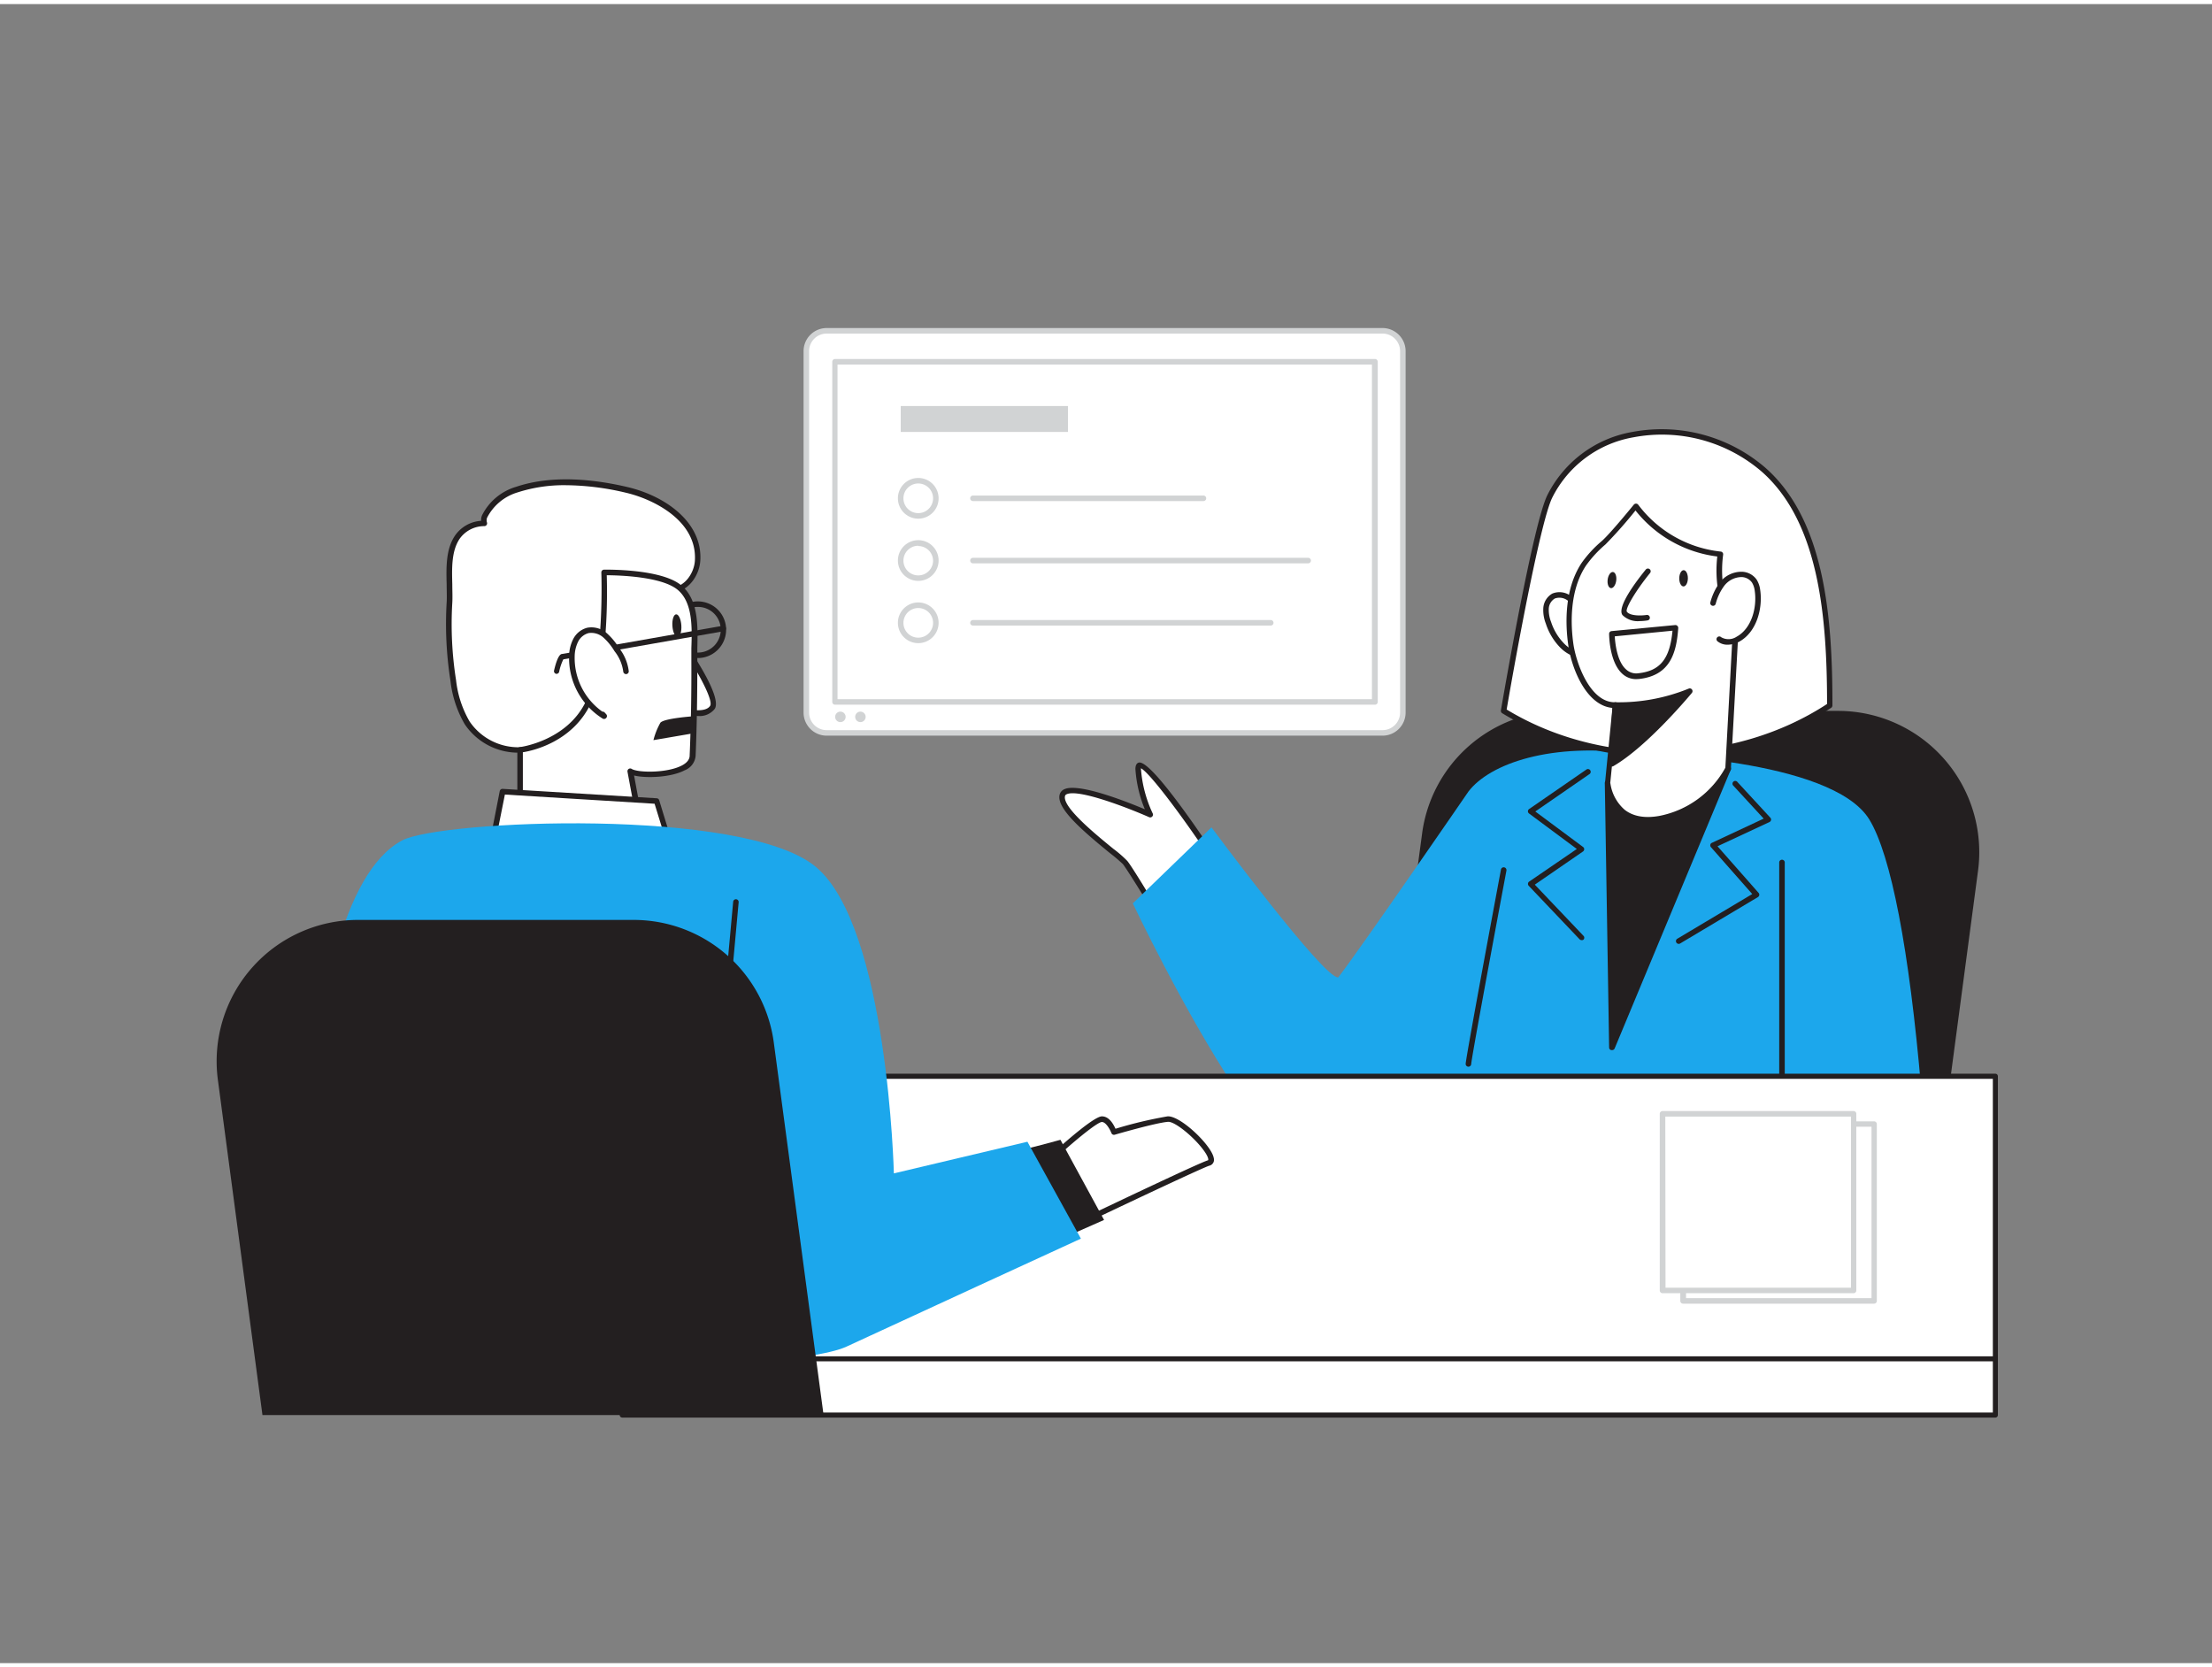<svg xmlns="http://www.w3.org/2000/svg" viewBox="0 0 400 300" width="406" height="306" class="illustration styles_illustrationTablet__1DWOa"><rect x="0" y="0" width="400" height="300" fill="#808080" stroke="none"/><g id="_122_project_presentation_flatline" data-name="#122_project_presentation_flatline"><path d="M126.18,118.25a5.13,5.13,0,0,1-5.11-4.86,5.12,5.12,0,1,1,10.23-.52h0a5.13,5.13,0,0,1-4.85,5.38Zm0-9.24H126a4.13,4.13,0,1,0,4.33,3.91h0a4.11,4.11,0,0,0-4.11-3.91Z" fill="#231f20"></path><path d="M94.05,134.86a11.17,11.17,0,0,1-9.6-4.9,19.26,19.26,0,0,1-2.52-7.65,65.91,65.91,0,0,1-.68-14.1c.22-3.7-.76-8.54,1.39-11.77a6,6,0,0,1,4.91-2.55,1.9,1.9,0,0,1,.06-1.2,9.62,9.62,0,0,1,5.86-4.88c6.22-2.1,13.65-1.41,19.92.08,5.91,1.4,13.14,5.68,12.73,12.74-.15,2.55-2,5.12-4.54,5.36-.91,7.6-4.59,12.94-9.27,18.65a30.25,30.25,0,0,1-11.79,8.94A17,17,0,0,1,94.05,134.86Z" fill="#fff"></path><path d="M94.18,135.36h-.13a11.65,11.65,0,0,1-10-5.12,20,20,0,0,1-2.59-7.85,66.26,66.26,0,0,1-.69-14.21c.06-1,0-2.07,0-3.21-.08-3-.17-6.33,1.47-8.8A6.21,6.21,0,0,1,87,93.44a2.29,2.29,0,0,1,.17-1,10.08,10.08,0,0,1,6.16-5.15c6.8-2.3,14.73-1.24,20.2.06,6.81,1.62,13.51,6.35,13.11,13.26-.15,2.52-1.89,5.28-4.59,5.77-1,7.86-5,13.25-9.33,18.52a30.76,30.76,0,0,1-12,9.09A17.35,17.35,0,0,1,94.18,135.36ZM102.34,87a27.37,27.37,0,0,0-8.71,1.29,9.12,9.12,0,0,0-5.56,4.61,1.35,1.35,0,0,0,0,.87.51.51,0,0,1-.45.63,5.44,5.44,0,0,0-4.53,2.33c-1.46,2.21-1.38,5.27-1.3,8.22,0,1.16.06,2.26,0,3.3a64.86,64.86,0,0,0,.68,14,19,19,0,0,0,2.44,7.46,10.66,10.66,0,0,0,9.19,4.67h0a16.6,16.6,0,0,0,6.27-1.24,29.84,29.84,0,0,0,11.6-8.8c5.16-6.3,8.31-11.33,9.16-18.39a.51.51,0,0,1,.45-.44c2.36-.22,3.95-2.71,4.08-4.88.42-7.25-7.56-11.1-12.35-12.24A48.2,48.2,0,0,0,102.34,87Z" fill="#231f20"></path><path d="M124.16,116.83s5.83,8.57,4.67,10.38-5.1.67-5.1.67" fill="#fff"></path><path d="M126.21,128.73a10.25,10.25,0,0,1-2.62-.37.5.5,0,0,1,.27-1c1,.29,3.76.76,4.55-.46.61-.94-2-5.84-4.66-9.83a.49.49,0,0,1,.13-.69.5.5,0,0,1,.7.13c1.41,2.08,5.91,9,4.67,10.93A3.46,3.46,0,0,1,126.21,128.73Z" fill="#231f20"></path><path d="M122.79,105.42c3.68,2.93,2.71,9.22,2.73,13.3q0,8.61-.31,17.22c-.14,3.64-9.57,3.84-11.24,2.78l1.77,9.59L94.05,146V134.86s8.75-1.06,12.33-8.52,2.86-23.57,2.86-23.57S119.2,102.57,122.79,105.42Z" fill="#fff"></path><path d="M115.74,148.81h0L94,146.47a.52.52,0,0,1-.45-.5V134.86a.51.51,0,0,1,.44-.5c.09,0,8.52-1.12,11.94-8.24s2.81-23.17,2.81-23.33a.5.5,0,0,1,.49-.52c.41,0,10.19-.17,13.87,2.76,3.26,2.59,3.09,7.51,3,11.47,0,.79,0,1.53,0,2.22,0,5.71-.07,11.52-.31,17.24a3.09,3.09,0,0,1-2,2.6c-2.48,1.3-7,1.46-9.13.93l1.61,8.73a.48.48,0,0,1-.12.43A.49.49,0,0,1,115.74,148.81Zm-21.19-3.29,20.58,2.22-1.66-8.93a.51.51,0,0,1,.22-.51.5.5,0,0,1,.54,0c1.09.7,6.37.79,9.06-.61.92-.48,1.4-1.08,1.42-1.76.24-5.71.34-11.5.31-17.2,0-.7,0-1.45,0-2.25.13-3.73.28-8.38-2.58-10.65h0c-3-2.35-10.67-2.54-12.72-2.55.09,2.87.35,16.46-2.93,23.28S96.42,135,94.55,135.29Z" fill="#231f20"></path><path d="M100.68,121.11h-.11a.5.5,0,0,1-.38-.6c.68-2.91,1.26-3,1.5-3,.48-.06,19.2-3.36,29-5.09a.49.49,0,0,1,.58.4.49.49,0,0,1-.4.58c-1.13.2-27,4.76-29,5.09a9.29,9.29,0,0,0-.76,2.26A.49.49,0,0,1,100.68,121.11Zm1.14-2.63Z" fill="#231f20"></path><path d="M113.2,120.66a7.76,7.76,0,0,0-1.66-3.92,11.24,11.24,0,0,0-2.11-2.58,3.78,3.78,0,0,0-3.11-.91,3.55,3.55,0,0,0-2.23,1.82,6.53,6.53,0,0,0-.68,2.85,12.33,12.33,0,0,0,5.83,10.86l-.32-.34" fill="#fff"></path><path d="M109.23,129.27a.45.45,0,0,1-.25-.07,12.9,12.9,0,0,1-6.07-11.3,7,7,0,0,1,.74-3.07,3.94,3.94,0,0,1,2.56-2.06,4.2,4.2,0,0,1,3.53,1,11.86,11.86,0,0,1,2.22,2.69,8.34,8.34,0,0,1,1.74,4.18.5.5,0,0,1-.49.52.52.52,0,0,1-.51-.49,7.5,7.5,0,0,0-1.58-3.66,10.66,10.66,0,0,0-2-2.46,3.29,3.29,0,0,0-2.68-.81,3,3,0,0,0-1.9,1.56,6.15,6.15,0,0,0-.62,2.64,11.89,11.89,0,0,0,5,10,.54.54,0,0,1,.41.15l.3.33a.49.49,0,0,1,0,.66A.52.52,0,0,1,109.23,129.27Z" fill="#231f20"></path><ellipse cx="122.41" cy="112.39" rx="0.81" ry="2.05" transform="translate(-7.28 8.48) rotate(-3.85)" fill="#231f20"></ellipse><path d="M89.33,150.28l1.53-7.87,27.86,1.7,1.74,5.68S105.17,157.67,89.33,150.28Z" fill="#fff"></path><path d="M103.79,153.92a34.44,34.44,0,0,1-14.68-3.19.52.52,0,0,1-.28-.55l1.54-7.87a.51.51,0,0,1,.52-.4l27.86,1.7a.49.49,0,0,1,.45.35l1.74,5.68a.49.49,0,0,1-.25.59A40.89,40.89,0,0,1,103.79,153.92ZM89.89,150c14,6.31,27.56.64,30-.47l-1.52-4.93-27.07-1.66Z" fill="#231f20"></path><path d="M125.42,128.78s-5.34.36-6,1.17a12.92,12.92,0,0,0-1.26,3.15l6.83-1.17Z" fill="#231f20"></path><path d="M282.45,127.81h49.91a25.55,25.55,0,0,1,25.33,28.92l-8.06,60.6H248.16l9-67.34A25.54,25.54,0,0,1,282.45,127.81Z" fill="#231f20"></path><path d="M218.61,153.12s-13-19.34-12.76-14.85a23,23,0,0,0,2.18,8.27s-14.94-6.61-15.88-3.54,10.39,11,11.34,12.22,4.54,7.15,4.54,7.15" fill="#fff"></path><path d="M208,162.87a.5.5,0,0,1-.43-.24c0-.06-3.59-5.9-4.51-7.11a29.55,29.55,0,0,0-2.36-2c-5.19-4.24-9.8-8.24-9.06-10.64a1.45,1.45,0,0,1,.84-.91c2.59-1.18,11.23,2.24,14.54,3.63a23,23,0,0,1-1.7-7.27c0-.79.29-1.07.57-1.16,1.82-.62,9,9.57,13.11,15.7a.5.5,0,0,1-.14.69.49.49,0,0,1-.69-.13c-4.77-7.09-10.34-14.49-11.85-15.24v.08a22.81,22.81,0,0,0,2.12,8.07.48.48,0,0,1-.08.57.49.49,0,0,1-.56.12c-3.39-1.5-12.67-5.17-14.91-4.15-.21.1-.27.21-.29.29-.61,2,5.7,7.1,8.73,9.58a20.93,20.93,0,0,1,2.53,2.2c1,1.25,4.42,7,4.57,7.19a.5.5,0,0,1-.17.69A.48.48,0,0,1,208,162.87ZM206.37,138Z" fill="#231f20"></path><path d="M219.07,148.87S239.45,176.36,242,176c4.22-5.48,23.55-33.62,23.55-33.62,3.83-5,14.87-9,30.66-6.78,0,0,35,.71,41.83,11.86,3.91,6.41,7.22,23.51,9.38,48.78H223.46c-9.54-14.41-18.61-33.62-18.61-33.62Z" fill="#1ca7ec"></path><polygon points="290.7 140.83 291.48 188.65 312.52 138.21 290.7 140.83" fill="#231f20"></polygon><path d="M291.48,189.15h-.1a.48.48,0,0,1-.4-.48l-.78-47.82a.5.5,0,0,1,.44-.5l21.82-2.62a.51.51,0,0,1,.46.19.52.52,0,0,1,.06.5l-21,50.43A.5.5,0,0,1,291.48,189.15Zm-.27-47.88.73,45,19.79-47.44Z" fill="#231f20"></path><path d="M280.25,89c7.15-14.39,27.34-14.79,38.67-4.82,11.08,9.75,12,28.83,12,42.62-17.3,11.49-41.31,11.89-59,1C273.16,120.47,277.91,93.75,280.25,89Z" fill="#fff"></path><path d="M300.56,136.16a55.22,55.22,0,0,1-28.92-7.93.52.52,0,0,1-.23-.51c.59-3.44,5.83-33.75,8.4-38.92h0a21.27,21.27,0,0,1,15.41-11.44,28.71,28.71,0,0,1,24,6.47c10.74,9.44,12.16,27,12.14,43a.52.52,0,0,1-.22.42A55.63,55.63,0,0,1,300.56,136.16Zm-28.11-8.6c17.29,10.5,41,10.09,57.94-1,0-15.66-1.42-32.84-11.8-42a27.66,27.66,0,0,0-23.17-6.23A20.29,20.29,0,0,0,280.7,89.24C278.69,93.3,274.6,115.07,272.45,127.56Z" fill="#231f20"></path><path d="M285.85,110.91a8.52,8.52,0,0,0-1.69-3.1,2.89,2.89,0,0,0-3.23-.76,2.76,2.76,0,0,0-1.36,2.19,6.11,6.11,0,0,0,.44,2.63,10.57,10.57,0,0,0,2.56,4.22,6.13,6.13,0,0,0,4.51,1.76" fill="#fff"></path><path d="M286.73,118.36a6.64,6.64,0,0,1-4.5-1.91,11,11,0,0,1-2.69-4.41,6.7,6.7,0,0,1-.46-2.85,3.25,3.25,0,0,1,1.62-2.59,3.4,3.4,0,0,1,3.82.86,9,9,0,0,1,1.8,3.28.5.5,0,0,1-.3.64.49.49,0,0,1-.64-.29,8.31,8.31,0,0,0-1.57-2.93,2.44,2.44,0,0,0-2.65-.67,2.26,2.26,0,0,0-1.09,1.8,5.87,5.87,0,0,0,.41,2.42,10,10,0,0,0,2.44,4,5.54,5.54,0,0,0,4.12,1.63.5.5,0,0,1,.54.46.5.5,0,0,1-.46.54Z" fill="#231f20"></path><path d="M292.11,126.75l-1.41,14.08s.69,8,9.49,6.42a17.83,17.83,0,0,0,12.33-9l1.32-24.48c.05-1-3.74-5.34-2.73-14.27a21.86,21.86,0,0,1-15.31-8.71s-4.08,5-5.8,6.59a21.54,21.54,0,0,0-3.62,4c-2.71,4.1-3,9.75-2.35,14.43C284.59,119.63,287.22,126.85,292.11,126.75Z" fill="#fff"></path><path d="M298,148a7.66,7.66,0,0,1-4.77-1.48,8.52,8.52,0,0,1-3-5.61l1.35-13.64c-4.71-.41-7.41-7.12-8-11.44-.48-3.42-.81-9.88,2.43-14.78a21.4,21.4,0,0,1,3.7-4c1.66-1.51,5.7-6.49,5.74-6.54a.54.54,0,0,1,.42-.18.51.51,0,0,1,.39.22A21.5,21.5,0,0,0,311.16,99a.47.47,0,0,1,.34.19.47.47,0,0,1,.1.36,21.57,21.57,0,0,0,2.16,12.64,3.91,3.91,0,0,1,.58,1.61L313,138.24a.59.59,0,0,1,0,.19,18.15,18.15,0,0,1-12.7,9.31A13.3,13.3,0,0,1,298,148Zm-6.79-7.08a7.76,7.76,0,0,0,2.63,4.81c1.55,1.18,3.66,1.54,6.27,1.06A17.41,17.41,0,0,0,312,138.08l1.32-24.38a7,7,0,0,0-.48-1.12,22.29,22.29,0,0,1-2.3-12.69,22.38,22.38,0,0,1-14.79-8.32,79.92,79.92,0,0,1-5.43,6.14,21,21,0,0,0-3.54,3.85c-3.05,4.62-2.73,10.81-2.27,14.09.49,3.48,3,10.6,7.49,10.6h.09a.51.51,0,0,1,.37.16.52.52,0,0,1,.13.39l-1.41,14.08Z" fill="#231f20"></path><path d="M298,102.57s-5.16,6.34-4.2,7.62,4.06.78,4.06.78" fill="#fff"></path><path d="M296.52,111.57a3.92,3.92,0,0,1-3.12-1.08c-1.09-1.44,2.58-6.24,4.21-8.24a.5.5,0,0,1,.7-.07.49.49,0,0,1,.07.7c-2.54,3.13-4.54,6.46-4.19,7,.64.84,2.86.7,3.58.58a.51.51,0,0,1,.57.42.49.49,0,0,1-.41.57A9.6,9.6,0,0,1,296.52,111.57Z" fill="#231f20"></path><ellipse cx="291.48" cy="104.15" rx="1.47" ry="0.78" transform="translate(149.61 379.25) rotate(-82.38)" fill="#231f20"></ellipse><ellipse cx="304.43" cy="103.83" rx="1.47" ry="0.78" transform="translate(197.06 407.03) rotate(-89.33)" fill="#231f20"></ellipse><path d="M309.77,108.34a9.83,9.83,0,0,1,1.58-3.35,4.44,4.44,0,0,1,3.65-1.85,2.89,2.89,0,0,1,2.23,1.19,4,4,0,0,1,.57,1.68c.46,3.14-.58,7.21-3.53,8.83a3.09,3.09,0,0,1-3.32,0" fill="#fff"></path><path d="M312.41,115.84a2.78,2.78,0,0,1-1.76-.56.5.5,0,1,1,.6-.79,2.65,2.65,0,0,0,2.78-.09c2.74-1.5,3.72-5.32,3.28-8.32a3.76,3.76,0,0,0-.49-1.47,2.4,2.4,0,0,0-1.84-1,4,4,0,0,0-3.24,1.66,9.53,9.53,0,0,0-1.49,3.19.5.5,0,0,1-.62.33.49.49,0,0,1-.34-.62,10.63,10.63,0,0,1,1.66-3.52,4.94,4.94,0,0,1,4.08-2,3.39,3.39,0,0,1,2.62,1.41,4.59,4.59,0,0,1,.65,1.89c.49,3.34-.65,7.62-3.79,9.34A4.46,4.46,0,0,1,312.41,115.84Z" fill="#231f20"></path><path d="M265.53,192.15h0a.5.5,0,0,1-.49-.5c0-1,5.73-31.66,6.38-35.15a.5.5,0,0,1,.59-.4.51.51,0,0,1,.4.59c-2.54,13.55-6.34,34.05-6.37,35A.51.51,0,0,1,265.53,192.15Z" fill="#231f20"></path><path d="M322.24,194.38a.5.5,0,0,1-.5-.5V155.22a.5.5,0,0,1,1,0v38.66A.5.5,0,0,1,322.24,194.38Z" fill="#231f20"></path><path d="M303,112.79l-11.5,1.09s0,8.2,4.87,7.66S302.62,117.84,303,112.79Z" fill="#fff"></path><path d="M295.9,122.07a3.67,3.67,0,0,1-2.51-.95c-2.37-2.11-2.41-7-2.41-7.24a.49.49,0,0,1,.45-.5l11.5-1.09a.52.52,0,0,1,.55.54c-.32,4.41-1.39,8.57-7.08,9.21ZM292,114.33c.07,1.22.41,4.57,2.07,6a2.69,2.69,0,0,0,2.23.67c3.91-.43,5.67-2.61,6.14-7.69Z" fill="#231f20"></path><path d="M292.11,126.75a33.6,33.6,0,0,0,13.44-2.5s-7.93,9.58-14.07,13.12Z" fill="#231f20"></path><path d="M291.48,137.87a.48.48,0,0,1-.5-.53l.63-10.62a.51.51,0,0,1,.53-.47,33.39,33.39,0,0,0,13.21-2.46.5.5,0,0,1,.59.78c-.33.39-8.06,9.69-14.21,13.24A.57.57,0,0,1,291.48,137.87Zm1.1-10.61-.55,9.19c4.37-2.82,9.47-8.33,11.83-11A34.6,34.6,0,0,1,292.58,127.26Z" fill="#231f20"></path><path d="M286,169.26a.51.51,0,0,1-.36-.15l-9.2-9.67a.49.49,0,0,1-.13-.4.47.47,0,0,1,.21-.36l8.62-5.9-8.63-6.41a.49.49,0,0,1,0-.81l10.31-7.11a.5.5,0,1,1,.56.82L277.63,146l8.64,6.42a.46.46,0,0,1,.2.41.49.49,0,0,1-.21.4l-8.72,6,8.8,9.25a.49.49,0,0,1,0,.7A.47.47,0,0,1,286,169.26Z" fill="#231f20"></path><path d="M303.56,169.94a.51.51,0,0,1-.43-.25.5.5,0,0,1,.18-.68l13.55-8.08-7.47-8.48a.52.52,0,0,1-.11-.43.46.46,0,0,1,.28-.35l9.37-4.38-5.46-5.93a.5.5,0,1,1,.73-.67l5.93,6.43a.49.49,0,0,1,.13.43.54.54,0,0,1-.28.36l-9.4,4.38,7.43,8.43a.5.5,0,0,1,.12.41.54.54,0,0,1-.24.35l-14.07,8.39A.48.48,0,0,1,303.56,169.94Z" fill="#231f20"></path><rect x="112.52" y="193.88" width="248.31" height="51.09" fill="#fff"></rect><path d="M360.83,245.43H112.52a.46.46,0,0,1-.46-.45v-51.1a.47.47,0,0,1,.46-.46H360.83a.46.46,0,0,1,.45.46V245A.45.45,0,0,1,360.83,245.43ZM113,244.52H360.37V194.34H113Z" fill="#231f20"></path><rect x="112.52" y="244.98" width="248.31" height="10.16" fill="#fff"></rect><path d="M360.83,255.6H112.52a.47.47,0,0,1-.46-.46V245a.46.46,0,0,1,.46-.46H360.83a.45.45,0,0,1,.45.46v10.16A.46.46,0,0,1,360.83,255.6ZM113,254.68H360.37v-9.25H113Z" fill="#231f20"></path><path d="M197.91,219.13s19.33-9.21,20.65-9.57c2.35-.63-5.05-8.11-7.39-7.93s-9.73,2.34-9.73,2.34-.92-2.34-2.18-2.34-7.57,5.66-7.57,5.66Z" fill="#fff"></path><path d="M197.91,219.63a.5.5,0,0,1-.44-.27l-6.23-11.83a.52.52,0,0,1,.11-.61c1.52-1.36,6.56-5.79,7.91-5.79s2.1,1.48,2.46,2.24a76.87,76.87,0,0,1,9.41-2.24c2.32-.17,8,5.28,8.36,7.56a1.09,1.09,0,0,1-.8,1.36c-.94.25-12.81,5.84-20.57,9.53A.54.54,0,0,1,197.91,219.63Zm-5.6-12.22,5.82,11.06c3.33-1.59,19-9.05,20.3-9.39.08,0,.19-.32-.4-1.27-1.57-2.49-5.52-5.81-6.82-5.69-2.27.18-9.55,2.31-9.63,2.33a.49.49,0,0,1-.6-.3c-.26-.66-1-2-1.72-2S195.19,204.85,192.31,207.41Z" fill="#231f20"></path><path d="M184.32,207.23c.72,0,7.44-1.86,7.44-1.86l7.89,14.49L190.27,224Z" fill="#231f20"></path><path d="M54.88,248.72s-4.06-85.85,17.86-97.5c6.82-3.63,61.84-6.1,74.83,4.83s14.07,55.39,14.07,55.39l24.15-5.72,9.67,17.52s-35.59,16.36-42.39,19.53C141.43,248.18,54.88,248.72,54.88,248.72Z" fill="#1ca7ec"></path><path d="M128.58,211.65h0a.51.51,0,0,1-.46-.55l4.46-48.77a.5.5,0,0,1,.54-.46.5.5,0,0,1,.45.55l-4.45,48.78A.49.49,0,0,1,128.58,211.65Z" fill="#231f20"></path><path d="M114.65,165.61H64.73A25.55,25.55,0,0,0,39.4,194.53l8.06,60.61H148.93l-9-67.34A25.56,25.56,0,0,0,114.65,165.61Z" fill="#231f20"></path><path d="M167,226.51c3.22,0,3.22-5,0-5s-3.22,5,0,5Z" fill="#1ca7ec"></path><path d="M167.72,226.51c3.22,0,3.22-5,0-5s-3.22,5,0,5Z" fill="#1ca7ec"></path><rect x="304.35" y="202.53" width="34.54" height="31.94" fill="#fff"></rect><path d="M338.89,235H304.35a.5.5,0,0,1-.5-.5V202.53a.5.5,0,0,1,.5-.5h34.54a.5.5,0,0,1,.5.5v31.94A.5.5,0,0,1,338.89,235Zm-34-1h33.54V203H304.85Z" fill="#d1d3d4"></path><rect x="300.64" y="200.67" width="34.54" height="31.94" fill="#fff"></rect><path d="M335.18,233.11H300.64a.5.5,0,0,1-.5-.5V200.67a.5.5,0,0,1,.5-.5h34.54a.5.5,0,0,1,.5.5v31.94A.5.5,0,0,1,335.18,233.11Zm-34-1h33.54V201.17H301.14Z" fill="#d1d3d4"></path><rect x="145.81" y="59.08" width="107.92" height="72.71" rx="3.68" fill="#fff"></rect><path d="M250,132.29H149.49a4.18,4.18,0,0,1-4.18-4.18V62.76a4.18,4.18,0,0,1,4.18-4.18H250a4.18,4.18,0,0,1,4.18,4.18v65.35A4.18,4.18,0,0,1,250,132.29ZM149.49,59.58a3.18,3.18,0,0,0-3.18,3.18v65.35a3.18,3.18,0,0,0,3.18,3.18H250a3.18,3.18,0,0,0,3.18-3.18V62.76A3.18,3.18,0,0,0,250,59.58Z" fill="#d1d3d4"></path><rect x="150.95" y="64.68" width="97.64" height="61.51" fill="#fff"></rect><path d="M248.59,126.69H151a.5.5,0,0,1-.5-.5V64.68a.5.5,0,0,1,.5-.5h97.64a.5.5,0,0,1,.5.5v61.51A.5.5,0,0,1,248.59,126.69Zm-97.14-1h96.64V65.18H151.45Z" fill="#d1d3d4"></path><circle cx="166.05" cy="89.37" r="3.18" fill="#fff"></circle><path d="M166.05,93.05a3.68,3.68,0,1,1,3.68-3.68A3.68,3.68,0,0,1,166.05,93.05Zm0-6.36a2.68,2.68,0,1,0,2.68,2.68A2.68,2.68,0,0,0,166.05,86.69Z" fill="#d1d3d4"></path><path d="M217.62,89.87H175.94a.5.5,0,0,1,0-1h41.68a.5.5,0,0,1,0,1Z" fill="#d1d3d4"></path><circle cx="166.05" cy="100.63" r="3.18" fill="#fff"></circle><path d="M166.05,104.3a3.68,3.68,0,1,1,3.68-3.67A3.68,3.68,0,0,1,166.05,104.3Zm0-6.35a2.68,2.68,0,1,0,2.68,2.68A2.68,2.68,0,0,0,166.05,98Z" fill="#d1d3d4"></path><path d="M236.56,101.13H175.94a.51.51,0,0,1-.5-.5.5.5,0,0,1,.5-.5h60.62a.5.5,0,0,1,.5.5A.51.51,0,0,1,236.56,101.13Z" fill="#d1d3d4"></path><circle cx="166.05" cy="111.88" r="3.18" fill="#fff"></circle><path d="M166.05,115.56a3.68,3.68,0,1,1,3.68-3.68A3.68,3.68,0,0,1,166.05,115.56Zm0-6.35a2.68,2.68,0,1,0,2.68,2.67A2.68,2.68,0,0,0,166.05,109.21Z" fill="#d1d3d4"></path><path d="M229.79,112.38H175.94a.5.5,0,0,1-.5-.5.51.51,0,0,1,.5-.5h53.85a.5.5,0,0,1,.5.5A.5.5,0,0,1,229.79,112.38Z" fill="#d1d3d4"></path><circle cx="151.97" cy="128.89" r="0.95" fill="#d1d3d4"></circle><circle cx="155.59" cy="128.89" r="0.95" fill="#d1d3d4"></circle><rect x="162.88" y="72.68" width="30.24" height="4.69" fill="#d1d3d4"></rect></g></svg>